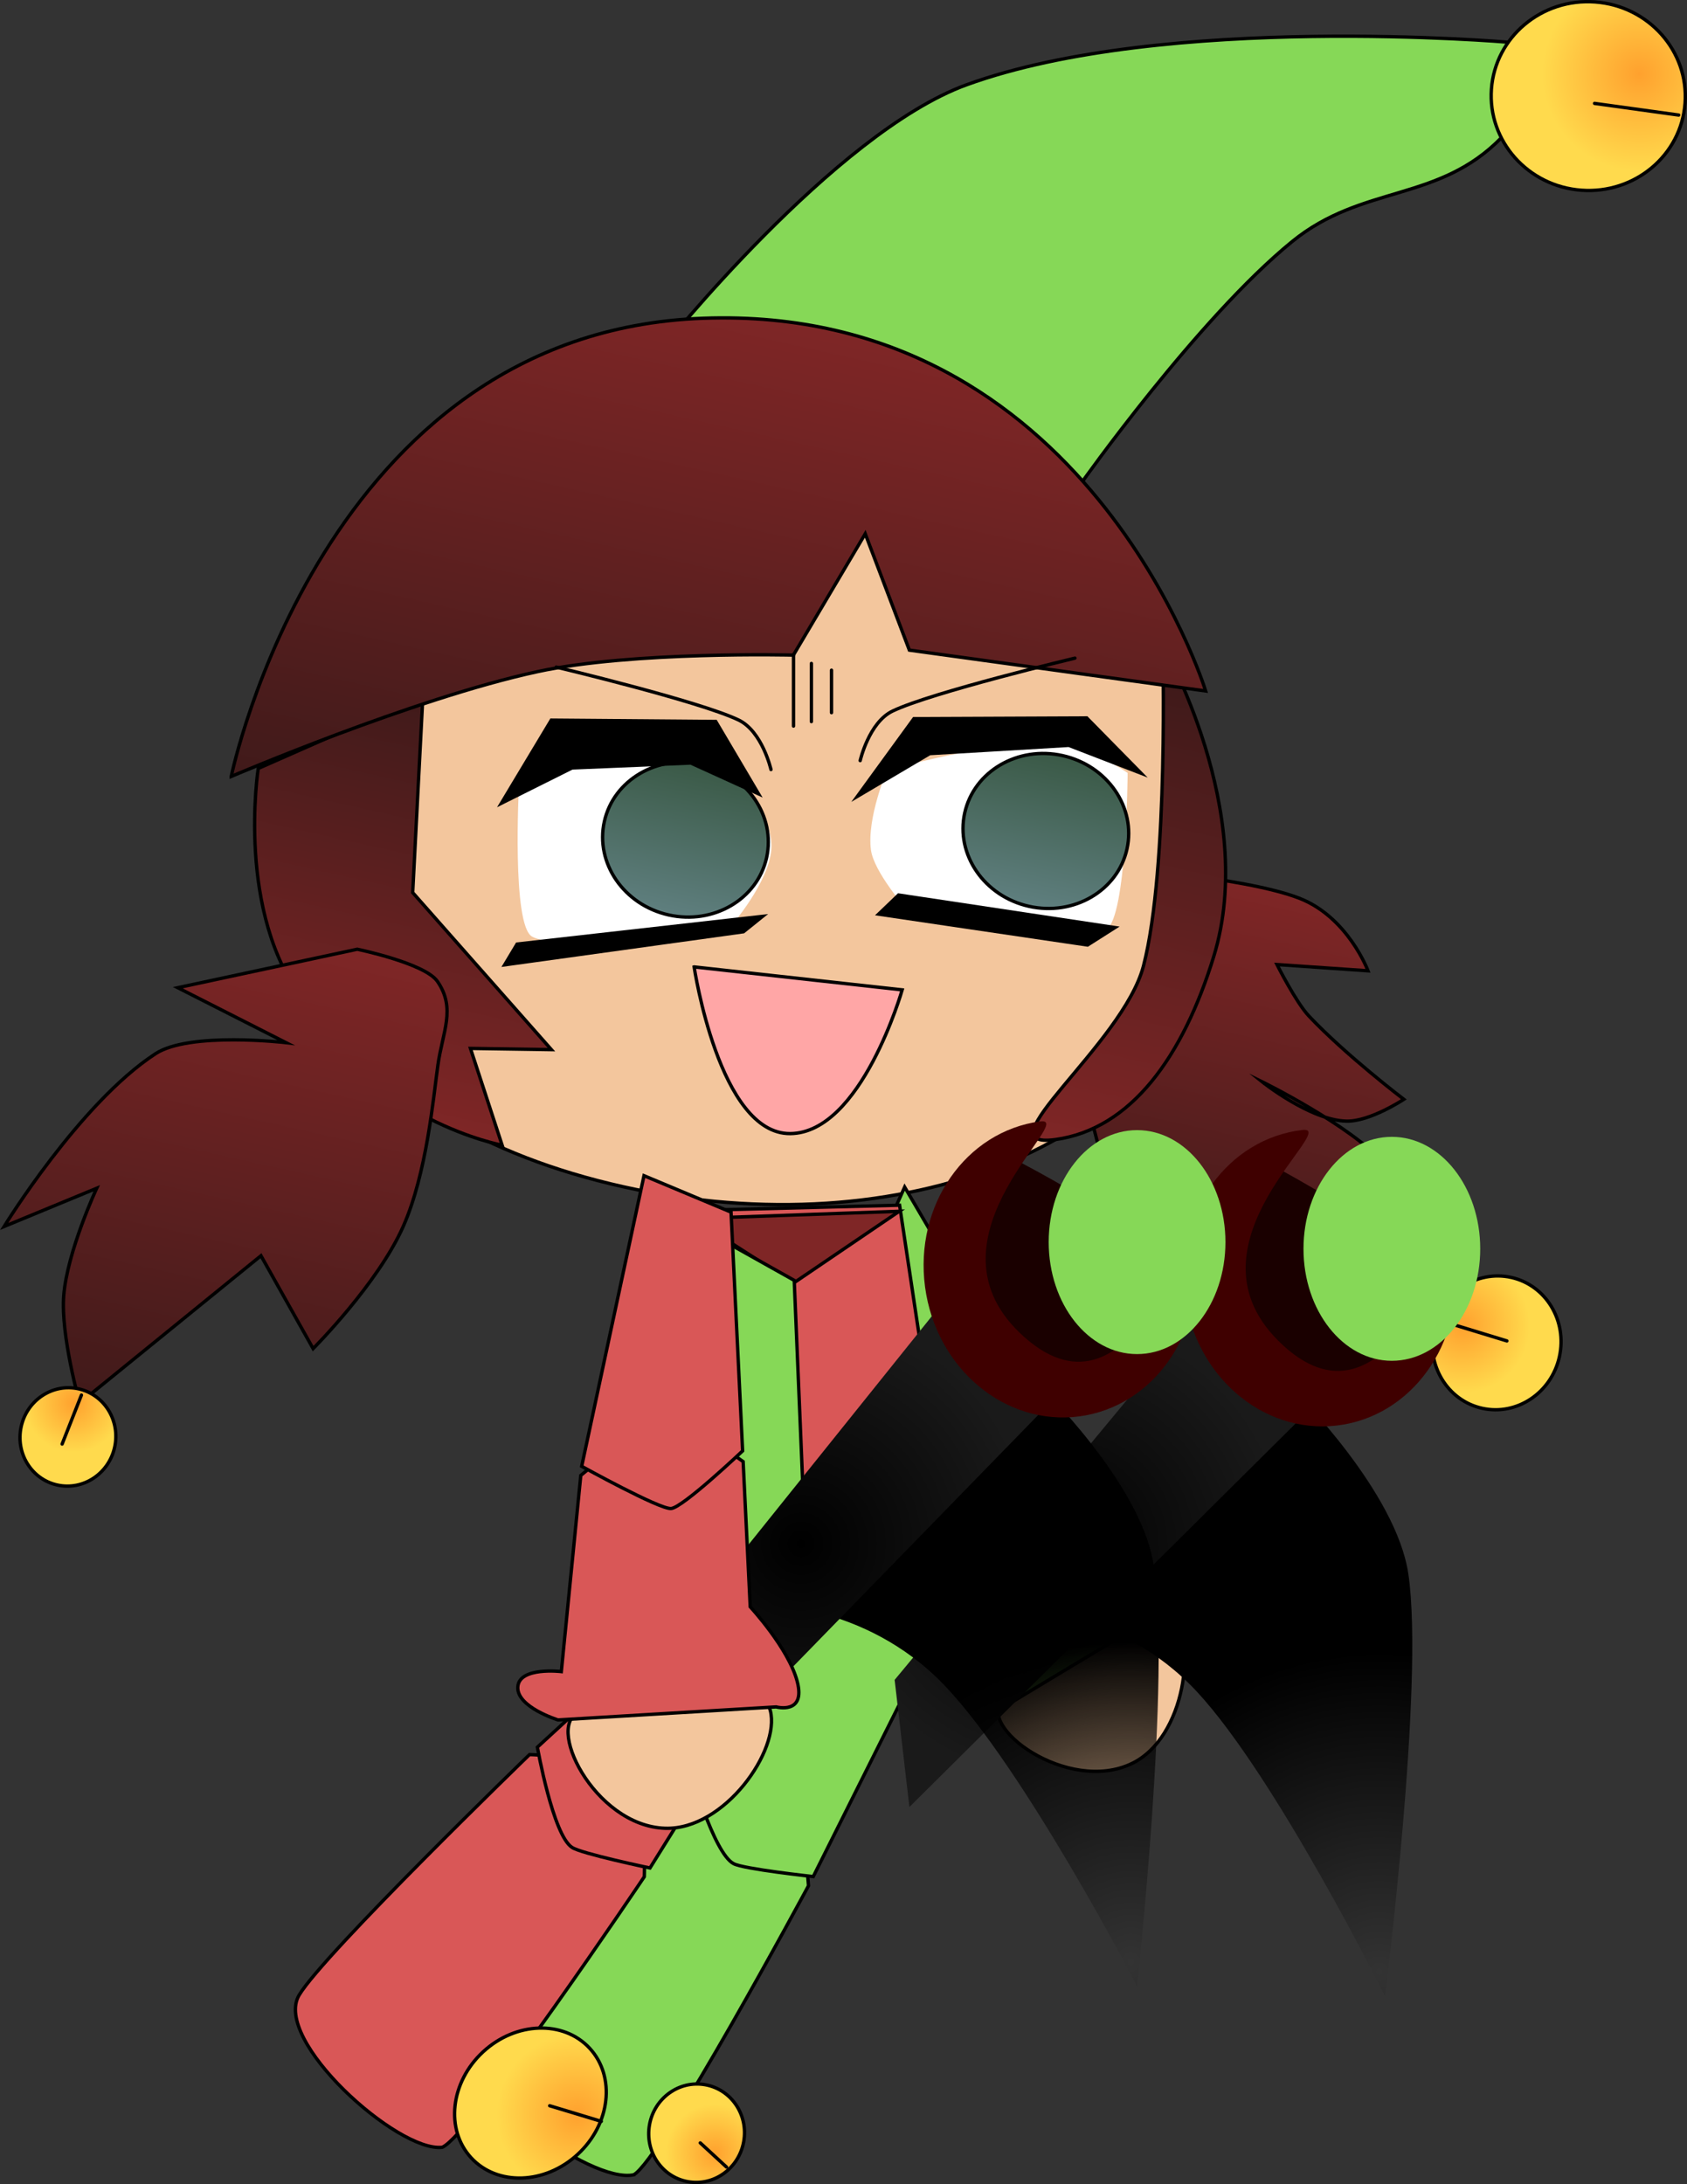 <svg version="1.1" xmlns="http://www.w3.org/2000/svg" xmlns:xlink="http://www.w3.org/1999/xlink" width="251.606" height="325.593" viewBox="0,0,251.606,325.593"><rect x="0" y="0" width="251.606" height="325.593" fill="#333333" stroke="none"/><defs><radialGradient cx="235.776" cy="401.646" r="7.341" gradientUnits="userSpaceOnUse" id="color-1"><stop offset="0" stop-color="#ffa12e"/><stop offset="1" stop-color="#ffda4d"/></radialGradient><radialGradient cx="215.261" cy="395.876" r="12.032" gradientUnits="userSpaceOnUse" id="color-2"><stop offset="0" stop-color="#ffa12e"/><stop offset="1" stop-color="#ffda4d"/></radialGradient><linearGradient x1="325.314" y1="214.719" x2="312.458" y2="272.412" gradientUnits="userSpaceOnUse" id="color-3"><stop offset="0" stop-color="#7f2626"/><stop offset="1" stop-color="#401a1a"/></linearGradient><radialGradient cx="347.326" cy="278.277" r="9.992" gradientUnits="userSpaceOnUse" id="color-4"><stop offset="0" stop-color="#ffa12e"/><stop offset="1" stop-color="#ffda4d"/></radialGradient><linearGradient x1="233.889" y1="194.559" x2="228.882" y2="217.029" gradientUnits="userSpaceOnUse" id="color-5"><stop offset="0" stop-color="#3a5946"/><stop offset="1" stop-color="#5f7f7f"/></linearGradient><linearGradient x1="287.637" y1="193.275" x2="282.63" y2="215.745" gradientUnits="userSpaceOnUse" id="color-6"><stop offset="0" stop-color="#3a5946"/><stop offset="1" stop-color="#5f7f7f"/></linearGradient><linearGradient x1="308.397" y1="183.929" x2="293.117" y2="252.5" gradientUnits="userSpaceOnUse" id="color-7"><stop offset="0" stop-color="#401a1a"/><stop offset="1" stop-color="#7f2626"/></linearGradient><radialGradient cx="373.635" cy="91.652" r="14.479" gradientUnits="userSpaceOnUse" id="color-8"><stop offset="0" stop-color="#ffa12e"/><stop offset="1" stop-color="#ffda4d"/></radialGradient><linearGradient x1="196.405" y1="185.297" x2="182.744" y2="246.603" gradientUnits="userSpaceOnUse" id="color-9"><stop offset="0" stop-color="#401a1a"/><stop offset="1" stop-color="#7f2626"/></linearGradient><linearGradient x1="249.894" y1="129.021" x2="231.513" y2="211.507" gradientUnits="userSpaceOnUse" id="color-10"><stop offset="0" stop-color="#7f2626"/><stop offset="1" stop-color="#401a1a"/></linearGradient><radialGradient cx="334.843" cy="374.606" r="47.66" gradientUnits="userSpaceOnUse" id="color-11"><stop offset="0" stop-color="#000000" stop-opacity="0"/><stop offset="1" stop-color="#000000"/></radialGradient><radialGradient cx="286.713" cy="311.449" r="34.581" gradientUnits="userSpaceOnUse" id="color-12"><stop offset="0" stop-color="#000000"/><stop offset="1" stop-color="#1a1a1a"/></radialGradient><linearGradient x1="169.731" y1="219.308" x2="153.409" y2="292.556" gradientUnits="userSpaceOnUse" id="color-13"><stop offset="0" stop-color="#7f2626"/><stop offset="1" stop-color="#401a1a"/></linearGradient><radialGradient cx="140.158" cy="289.788" r="7.341" gradientUnits="userSpaceOnUse" id="color-14"><stop offset="0" stop-color="#ffa12e"/><stop offset="1" stop-color="#ffda4d"/></radialGradient><radialGradient cx="297.805" cy="373.124" r="47.66" gradientUnits="userSpaceOnUse" id="color-15"><stop offset="0" stop-color="#000000" stop-opacity="0"/><stop offset="1" stop-color="#000000"/></radialGradient><radialGradient cx="248.634" cy="310.774" r="34.581" gradientUnits="userSpaceOnUse" id="color-16"><stop offset="0" stop-color="#000000"/><stop offset="1" stop-color="#1a1a1a"/></radialGradient></defs><g transform="translate(-129.152,-80.633)"><g data-paper-data="{&quot;isPaintingLayer&quot;:true}" fill-rule="nonzero" stroke-linejoin="miter" stroke-miterlimit="10" stroke-dasharray="" stroke-dashoffset="0" style="mix-blend-mode: normal"><g data-paper-data="{&quot;origRot&quot;:0}" stroke="#000000" stroke-width="0.5"><path d="M223.673,404.836c-6.508,1.426 -26.785,-13.44 -23.46,-20.498c3.058,-6.492 30.705,-39.031 30.705,-39.031c0,0 12.55,-0.919 15.519,1.959c2.528,2.45 3.295,14.491 3.295,14.491c0,0 -21.95,40.797 -26.059,43.079z" fill="#86d857" stroke-linecap="butt"/><path d="M270.196,320.922l-19.752,39.462c0,0 -10.438,-1.136 -11.867,-1.921c-3.016,-1.541 -6.602,-14.37 -6.602,-14.37l28.943,-32.307z" fill="#86d857" stroke-linecap="butt"/><path d="M231.749,405.866c-3.88,-0.696 -6.444,-4.496 -5.728,-8.487c0.716,-3.991 4.442,-6.661 8.322,-5.965c3.88,0.696 6.444,4.496 5.728,8.487c-0.716,3.991 -4.442,6.661 -8.322,5.965z" fill="url(#color-1)" stroke-linecap="butt"/><path d="M233.595,400.085l3.911,3.603" fill="none" stroke-linecap="round"/></g><g data-paper-data="{&quot;index&quot;:null,&quot;origRot&quot;:0}" stroke="#000000" stroke-width="0.5"><g data-paper-data="{&quot;origRot&quot;:0,&quot;index&quot;:null}" fill="#d95757" stroke-linecap="butt"><path d="M195.115,400.736c-6.616,0.785 -25.348,-15.987 -21.35,-22.687c3.677,-6.163 34.363,-35.852 34.363,-35.852c0,0 12.58,0.309 15.254,3.462c2.277,2.685 1.867,14.743 1.867,14.743c0,0 -25.823,38.463 -30.134,40.334z"/><path d="M252.088,317.425l-25.996,41.679c0,0 -10.278,-2.148 -11.623,-3.069c-2.852,-1.828 -5.169,-14.945 -5.169,-14.945l31.954,-29.331z"/></g><g><path d="M201.207,386.504c4.882,-4.508 11.998,-4.742 15.895,-0.522c3.897,4.22 3.099,11.295 -1.783,15.803c-4.882,4.508 -11.998,4.742 -15.895,0.522c-3.897,-4.22 -3.099,-11.295 1.783,-15.803z" fill="url(#color-2)" stroke-linecap="butt"/><path d="M211.134,394.547l7.7,2.327" fill="none" stroke-linecap="round"/></g></g><g data-paper-data="{&quot;origRot&quot;:0}" stroke="#000000" stroke-width="0.5"><path d="M293.2,209.76c0,0 21.389,1.52 29.754,4.783c7.238,2.823 10.228,10.813 10.228,10.813l-13.58,-0.937c0,0 2.843,5.639 4.749,7.663c5.479,5.818 14.173,12.432 14.173,12.432c0,0 -5.025,3.33 -8.552,3.253c-5.399,-0.118 -12.592,-5.876 -12.592,-5.876c0,0 13.218,6.489 18.365,12.311c8.138,9.206 8.688,23.803 8.688,23.803c0,0 -11.613,0.104 -19.328,-3.369c-10.219,-4.6 -26.623,-17.317 -26.623,-17.317l-2.084,7.475l-6.268,-24.379z" fill="url(#color-3)" stroke-linecap="round"/><path d="M361.725,282.903c-1.2,5.387 -6.362,8.82 -11.528,7.668c-5.167,-1.151 -8.382,-6.451 -7.182,-11.838c1.2,-5.387 6.362,-8.82 11.528,-7.668c5.167,1.151 8.382,6.451 7.182,11.838z" fill="url(#color-4)" stroke-linecap="butt"/><path d="M343.724,277.429l10.173,3.103" fill="none" stroke-linecap="round"/></g><path d="M309.235,222.266c-6.413,28.779 -45.422,44.576 -87.129,35.282c-41.707,-9.294 -59.172,-37.675 -52.759,-66.454c6.413,-28.779 36.907,-61.247 79.027,-54.052c44.99,7.686 67.274,56.445 60.861,85.224z" data-paper-data="{&quot;origRot&quot;:0}" fill="#f3c69d" stroke="#000000" stroke-width="0.5" stroke-linecap="butt"/><path d="M206.551,197.805c0,0 10.959,-6.852 15.829,-7.141c9.132,-0.542 17.013,5.504 17.013,5.504c0,0 5.235,6.345 4.788,11.208c-0.447,4.863 -5.849,11.12 -5.849,11.12c0,0 -25.093,4.347 -29.817,1.764c-3.074,-1.68 -1.964,-22.455 -1.964,-22.455z" data-paper-data="{&quot;index&quot;:null,&quot;origRot&quot;:0}" fill="#ffffff" stroke="#000000" stroke-width="0" stroke-linecap="butt"/><path d="M243.485,208.49c-1.383,6.205 -7.921,10.028 -14.603,8.539c-6.682,-1.489 -10.978,-7.726 -9.596,-13.931c1.383,-6.205 7.921,-10.028 14.603,-8.539c6.682,1.489 10.978,7.726 9.596,13.931z" data-paper-data="{&quot;origRot&quot;:0}" fill="url(#color-5)" stroke="#000000" stroke-width="0.5" stroke-linecap="butt"/><path d="M294.191,219.139c-4.613,2.76 -30.005,-3.176 -30.005,-3.176c0,0 -4.704,-5.382 -5.138,-8.627c-0.637,-4.756 2.394,-11.874 2.394,-11.874c0,0 15.266,-4.302 24.401,-4.203c4.871,0.053 11.489,4.595 11.489,4.595c0,0 -0.139,21.489 -3.141,23.285z" data-paper-data="{&quot;origRot&quot;:0}" fill="#ffffff" stroke="#000000" stroke-width="0" stroke-linecap="butt"/><path d="M297.233,207.206c-1.383,6.205 -7.921,10.028 -14.603,8.539c-6.682,-1.489 -10.978,-7.726 -9.596,-13.931c1.383,-6.205 7.921,-10.028 14.603,-8.539c6.682,1.489 10.978,7.726 9.596,13.931z" data-paper-data="{&quot;origRot&quot;:0}" fill="url(#color-6)" stroke="#000000" stroke-width="0.5" stroke-linecap="butt"/><path d="M203.936,200.371l7.439,-12.382l24.525,0.2l6.373,10.78l-10.092,-4.589l-17.713,0.733z" data-paper-data="{&quot;origRot&quot;:0}" fill="#000000" stroke="#000000" stroke-width="0.5" stroke-linecap="round"/><path d="M257.032,199.346l8.43,-11.577l25.764,-0.109l8.108,8.242l-10.774,-4.156l-20.748,1.227z" data-paper-data="{&quot;origRot&quot;:0}" fill="#000000" stroke="#000000" stroke-width="0.5" stroke-linecap="round"/><path d="M206.277,221.368l36.605,-4.128l-2.85,2.29l-35.614,4.934z" data-paper-data="{&quot;origRot&quot;:0}" fill="#000000" stroke="#000000" stroke-width="0.5" stroke-linecap="round"/><path d="M263.172,214.06l32.264,4.85l-4.089,2.599l-31.15,-4.601z" data-paper-data="{&quot;origRot&quot;:0}" fill="#000000" stroke="#000000" stroke-width="0.5" stroke-linecap="round"/><path d="M232.678,224.775l31.029,3.421c0,0 -6.091,21.336 -16.691,21.428c-10.6,0.092 -14.339,-24.849 -14.339,-24.849z" data-paper-data="{&quot;origRot&quot;:0}" fill="#ffa6a6" stroke="#000000" stroke-width="0.5" stroke-linecap="butt"/><path d="M310.184,223.187c-4.593,14.976 -12.36,25.784 -23.639,27.325c-11.279,1.542 10.107,-14.18 13.151,-25.892c3.808,-14.647 2.862,-47.843 2.862,-47.843c0,0 14.269,24.748 7.626,46.41z" data-paper-data="{&quot;origRot&quot;:0}" fill="url(#color-7)" stroke="#000000" stroke-width="0.5" stroke-linecap="round"/><g data-paper-data="{&quot;origRot&quot;:0}" stroke="#000000" stroke-width="0.5"><g><path d="M295.392,161.726c-1.594,4.573 -17.098,-7.135 -37.517,-14.254c-20.419,-7.119 -40.143,-5.883 -38.548,-10.456c1.594,-4.573 23.338,-5.495 43.757,1.624c20.419,7.119 33.903,18.512 32.308,23.085z" data-paper-data="{&quot;origRot&quot;:0}" fill="#d95757" stroke-linecap="butt"/><path d="M227.691,132.887c0,0 25.861,-32.433 45.608,-39.61c29.603,-10.759 80.846,-6.346 80.846,-6.346c0,0 1.561,11.522 -1.022,14.185c-9.42,9.714 -20.757,6.981 -31.252,15.523c-14.061,11.445 -31.419,35.97 -31.419,35.97c0,0 -18.49,-12.052 -30.611,-15.861c-12.373,-3.888 -32.15,-3.861 -32.15,-3.861z" fill="#86d857" stroke-linecap="round"/></g><g><path d="M380.47,96.014c-0.567,7.75 -7.492,13.56 -15.467,12.977c-7.975,-0.583 -13.98,-7.339 -13.413,-15.09c0.567,-7.75 7.492,-13.56 15.467,-12.977c7.975,0.583 13.98,7.339 13.413,15.09z" fill="url(#color-8)" stroke-linecap="butt"/><path d="M366.972,96.049l12.55,1.736" fill="none" stroke-linecap="round"/></g></g><path d="M192.225,184.366l-1.521,29.329l20.69,23.414l-12.077,-0.184l4.725,14.424c0,0 -19.316,-3.531 -29.434,-21.339c-10.36,-13.17 -6.941,-34.82 -6.941,-34.82z" data-paper-data="{&quot;origRot&quot;:0}" fill="url(#color-9)" stroke="#000000" stroke-width="0.5" stroke-linecap="round"/><path d="M163.64,196.382c0,0 13.596,-66.236 70.378,-68.306c57.234,-2.086 74.95,55.562 74.95,55.562l-44.19,-6.086l-6.581,-17.345l-10.716,18.087c0,0 -23.93,-0.607 -38.144,2.46c-18.506,3.993 -45.697,15.629 -45.697,15.629z" data-paper-data="{&quot;origRot&quot;:0}" fill="url(#color-10)" stroke="#000000" stroke-width="0.5" stroke-linecap="round"/><g data-paper-data="{&quot;origRot&quot;:0}" stroke="#000000" stroke-width="0.5" stroke-linecap="butt"><path d="M297.984,343.518c-9.577,4.636 -23.563,-5.623 -19.159,-9.611c6.01,-5.443 20.826,-17.712 24.909,-13.204c4.083,4.508 2.217,18.959 -5.75,22.815z" fill="#f3c69d"/><path d="M293.901,308.388c0,0 7.942,2.815 11.395,6.628c3.453,3.813 -1.046,4.799 -1.046,4.799l-27.917,16.809c0,0 -6.382,1.186 -7.602,-1.589c-1.22,-2.775 4.695,-5.023 4.695,-5.023l-10.994,-27.249c0,0 5.057,-12.247 6.395,-13.585c1.338,-1.338 14.102,0.525 14.102,0.525z" fill="#86d857"/><path d="M264.076,257.593l18.042,30.727c0,0 -3.988,11.655 -5.475,12.566c-1.487,0.911 -14.723,0.605 -14.723,0.605l-8.297,-20.564z" fill="#86d857"/></g><g stroke-width="0"><path d="M280.178,320.376l42.317,-32.123c0,0 14.91,14.798 16.706,27.021c2.421,16.473 -3.488,62.928 -3.488,62.928c0,0 -16.293,-32.751 -28.063,-45.396c-11.77,-12.645 -27.473,-12.431 -27.473,-12.431z" data-paper-data="{&quot;index&quot;:null}" fill="url(#color-11)" stroke="none" stroke-linecap="butt"/><g stroke="#000000"><path d="M262.581,331.06l46.336,-55.805l16.141,14.931l-60.274,59.826z" fill="url(#color-12)" stroke-linecap="round"/><path d="M318.978,254.397c0,0 11.404,6.049 14.69,9.302c3.224,3.192 7.709,14.025 7.709,14.025l-9.014,9.211c0,0 -10.047,-0.441 -14.202,-3.633c-4.154,-3.192 -5.058,-13.336 -5.058,-13.336z" fill="#1a0000" stroke-linecap="round"/><path d="M346.099,268.773c1.414,12.168 -6.455,23.079 -17.576,24.372c-11.121,1.292 -21.283,-7.524 -22.697,-19.691c-1.414,-12.168 6.455,-23.079 17.576,-24.372c5.761,-0.67 -18.359,16.715 -3.613,31.413c16.427,16.374 25.628,-17.586 26.31,-11.722z" fill="#3f0000" stroke-linecap="butt"/></g></g><path d="M349.919,266.8c0,9.22 -5.901,16.694 -13.18,16.694c-7.279,0 -13.18,-7.474 -13.18,-16.694c0,-9.22 5.901,-16.694 13.18,-16.694c7.279,0 13.18,7.474 13.18,16.694z" fill="#86d857" stroke="none" stroke-width="0" stroke-linecap="butt"/><g data-paper-data="{&quot;origRot&quot;:0}" stroke="#000000" stroke-width="0.5"><path d="M194.456,239.443c-0.691,4.977 -1.668,16.081 -5.141,23.965c-3.788,8.599 -13.463,18.271 -13.463,18.271l-7.778,-13.851l-27.042,21.97c0,0 -2.846,-10.089 -2.374,-16.035c0.52,-6.553 4.915,-15.992 4.915,-15.992l-13.805,5.699c0,0 11.266,-18.382 22.58,-25.757c5.093,-3.32 19.462,-1.646 19.462,-1.646l-16.142,-8.193l26.767,-5.735c0,0 10.072,2.082 11.95,4.785c2.814,4.05 0.764,7.542 0.073,12.519z" fill="url(#color-13)" stroke-linecap="round"/><path d="M146.247,296.393c-0.882,3.957 -4.716,6.471 -8.563,5.613c-3.848,-0.857 -6.252,-4.761 -5.37,-8.718c0.882,-3.957 4.716,-6.471 8.563,-5.613c3.848,0.857 6.252,4.761 5.37,8.718z" fill="url(#color-14)" stroke-linecap="butt"/><path d="M141.297,288.604l-2.88,7.298" fill="none" stroke-linecap="round"/></g><g data-paper-data="{&quot;origRot&quot;:0}" stroke="#000000" stroke-width="0.5" stroke-linecap="round"><path d="M232.725,261.084l30.595,-0.787l9.192,61.133l-48.245,-1.391z" fill="#d95757"/><path d="M263.27,261.204l-15.755,10.696l-14.991,-9.608z" fill="#7f2626"/><path d="M247.604,271.503l2.051,48.928l-25.437,-0.236l8.527,-57.017z" fill="#86d857"/></g><path d="M212.111,180.079c0,0 21.298,5.075 27.187,7.884c3.542,1.689 4.841,7.391 4.841,7.391" fill="none" stroke="#000000" stroke-width="0.5" stroke-linecap="round"/><path d="M257.444,194.02c0,0 1.299,-5.702 4.841,-7.391c5.889,-2.808 27.187,-7.884 27.187,-7.884" data-paper-data="{&quot;index&quot;:null}" fill="none" stroke="#000000" stroke-width="0.5" stroke-linecap="round"/><path d="M247.5,188.873v-10.667" fill="none" stroke="#000000" stroke-width="0.5" stroke-linecap="round"/><path d="M250.167,188.206v-8.667" fill="none" stroke="#000000" stroke-width="0.5" stroke-linecap="round"/><g stroke-width="0"><path d="M242.248,319.808l41.779,-32.82c0,0 15.153,14.548 17.152,26.74c2.693,16.43 -2.444,62.977 -2.444,62.977c0,0 -16.834,-32.476 -28.812,-44.924c-11.978,-12.448 -27.675,-11.973 -27.675,-11.973z" data-paper-data="{&quot;index&quot;:null}" fill="url(#color-15)" stroke="none" stroke-linecap="butt"/><g stroke="#000000"><path d="M224.831,330.782l45.404,-56.566l16.386,14.661l-59.274,60.818z" fill="url(#color-16)" stroke-linecap="round"/><path d="M279.949,253.195c0,0 11.503,5.859 14.843,9.057c3.277,3.138 7.94,13.896 7.94,13.896l-8.86,9.359c0,0 -10.053,-0.275 -14.26,-3.397c-4.206,-3.123 -5.278,-13.25 -5.278,-13.25z" fill="#1a0000" stroke-linecap="round"/><path d="M307.304,267.118c1.616,12.143 -6.071,23.183 -17.169,24.66c-11.098,1.477 -21.404,-7.17 -23.02,-19.312c-1.616,-12.143 6.071,-23.183 17.169,-24.66c5.749,-0.765 -18.079,17.017 -3.092,31.469c16.696,16.1 25.333,-18.009 26.112,-12.156z" fill="#3f0000" stroke-linecap="butt"/></g></g><path d="M253.167,180.54v6.333" fill="none" stroke="#000000" stroke-width="0.5" stroke-linecap="round"/><path d="M311.919,265.8c0,9.22 -5.901,16.694 -13.18,16.694c-7.279,0 -13.18,-7.474 -13.18,-16.694c0,-9.22 5.901,-16.694 13.18,-16.694c7.279,0 13.18,7.474 13.18,16.694z" fill="#86d857" stroke="none" stroke-width="0" stroke-linecap="butt"/><g data-paper-data="{&quot;origRot&quot;:0,&quot;index&quot;:null}" stroke="#000000" stroke-width="0.5" stroke-linecap="butt"><path d="M228.362,353.182c-10.635,-0.335 -18.266,-15.911 -12.515,-17.402c7.85,-2.034 26.666,-6.031 28.192,-0.143c1.526,5.887 -6.83,17.824 -15.677,17.545z" fill="#f3c69d"/><path d="M241.041,320.166c0,0 5.73,6.177 7.02,11.157c1.291,4.98 -3.153,3.766 -3.153,3.766l-32.529,1.941c0,0 -6.204,-1.91 -5.998,-4.934c0.206,-3.024 6.49,-2.272 6.49,-2.272l2.901,-29.24c0,0 10.161,-8.504 11.967,-9.069c1.806,-0.565 12.249,7.007 12.249,7.007z" fill="#d95757"/><path d="M238.181,261.332l1.73,35.59c0,0 -8.94,8.475 -10.679,8.593c-1.74,0.118 -13.324,-6.294 -13.324,-6.294l9.291,-43.323z" fill="#d95757"/></g></g></g></svg>